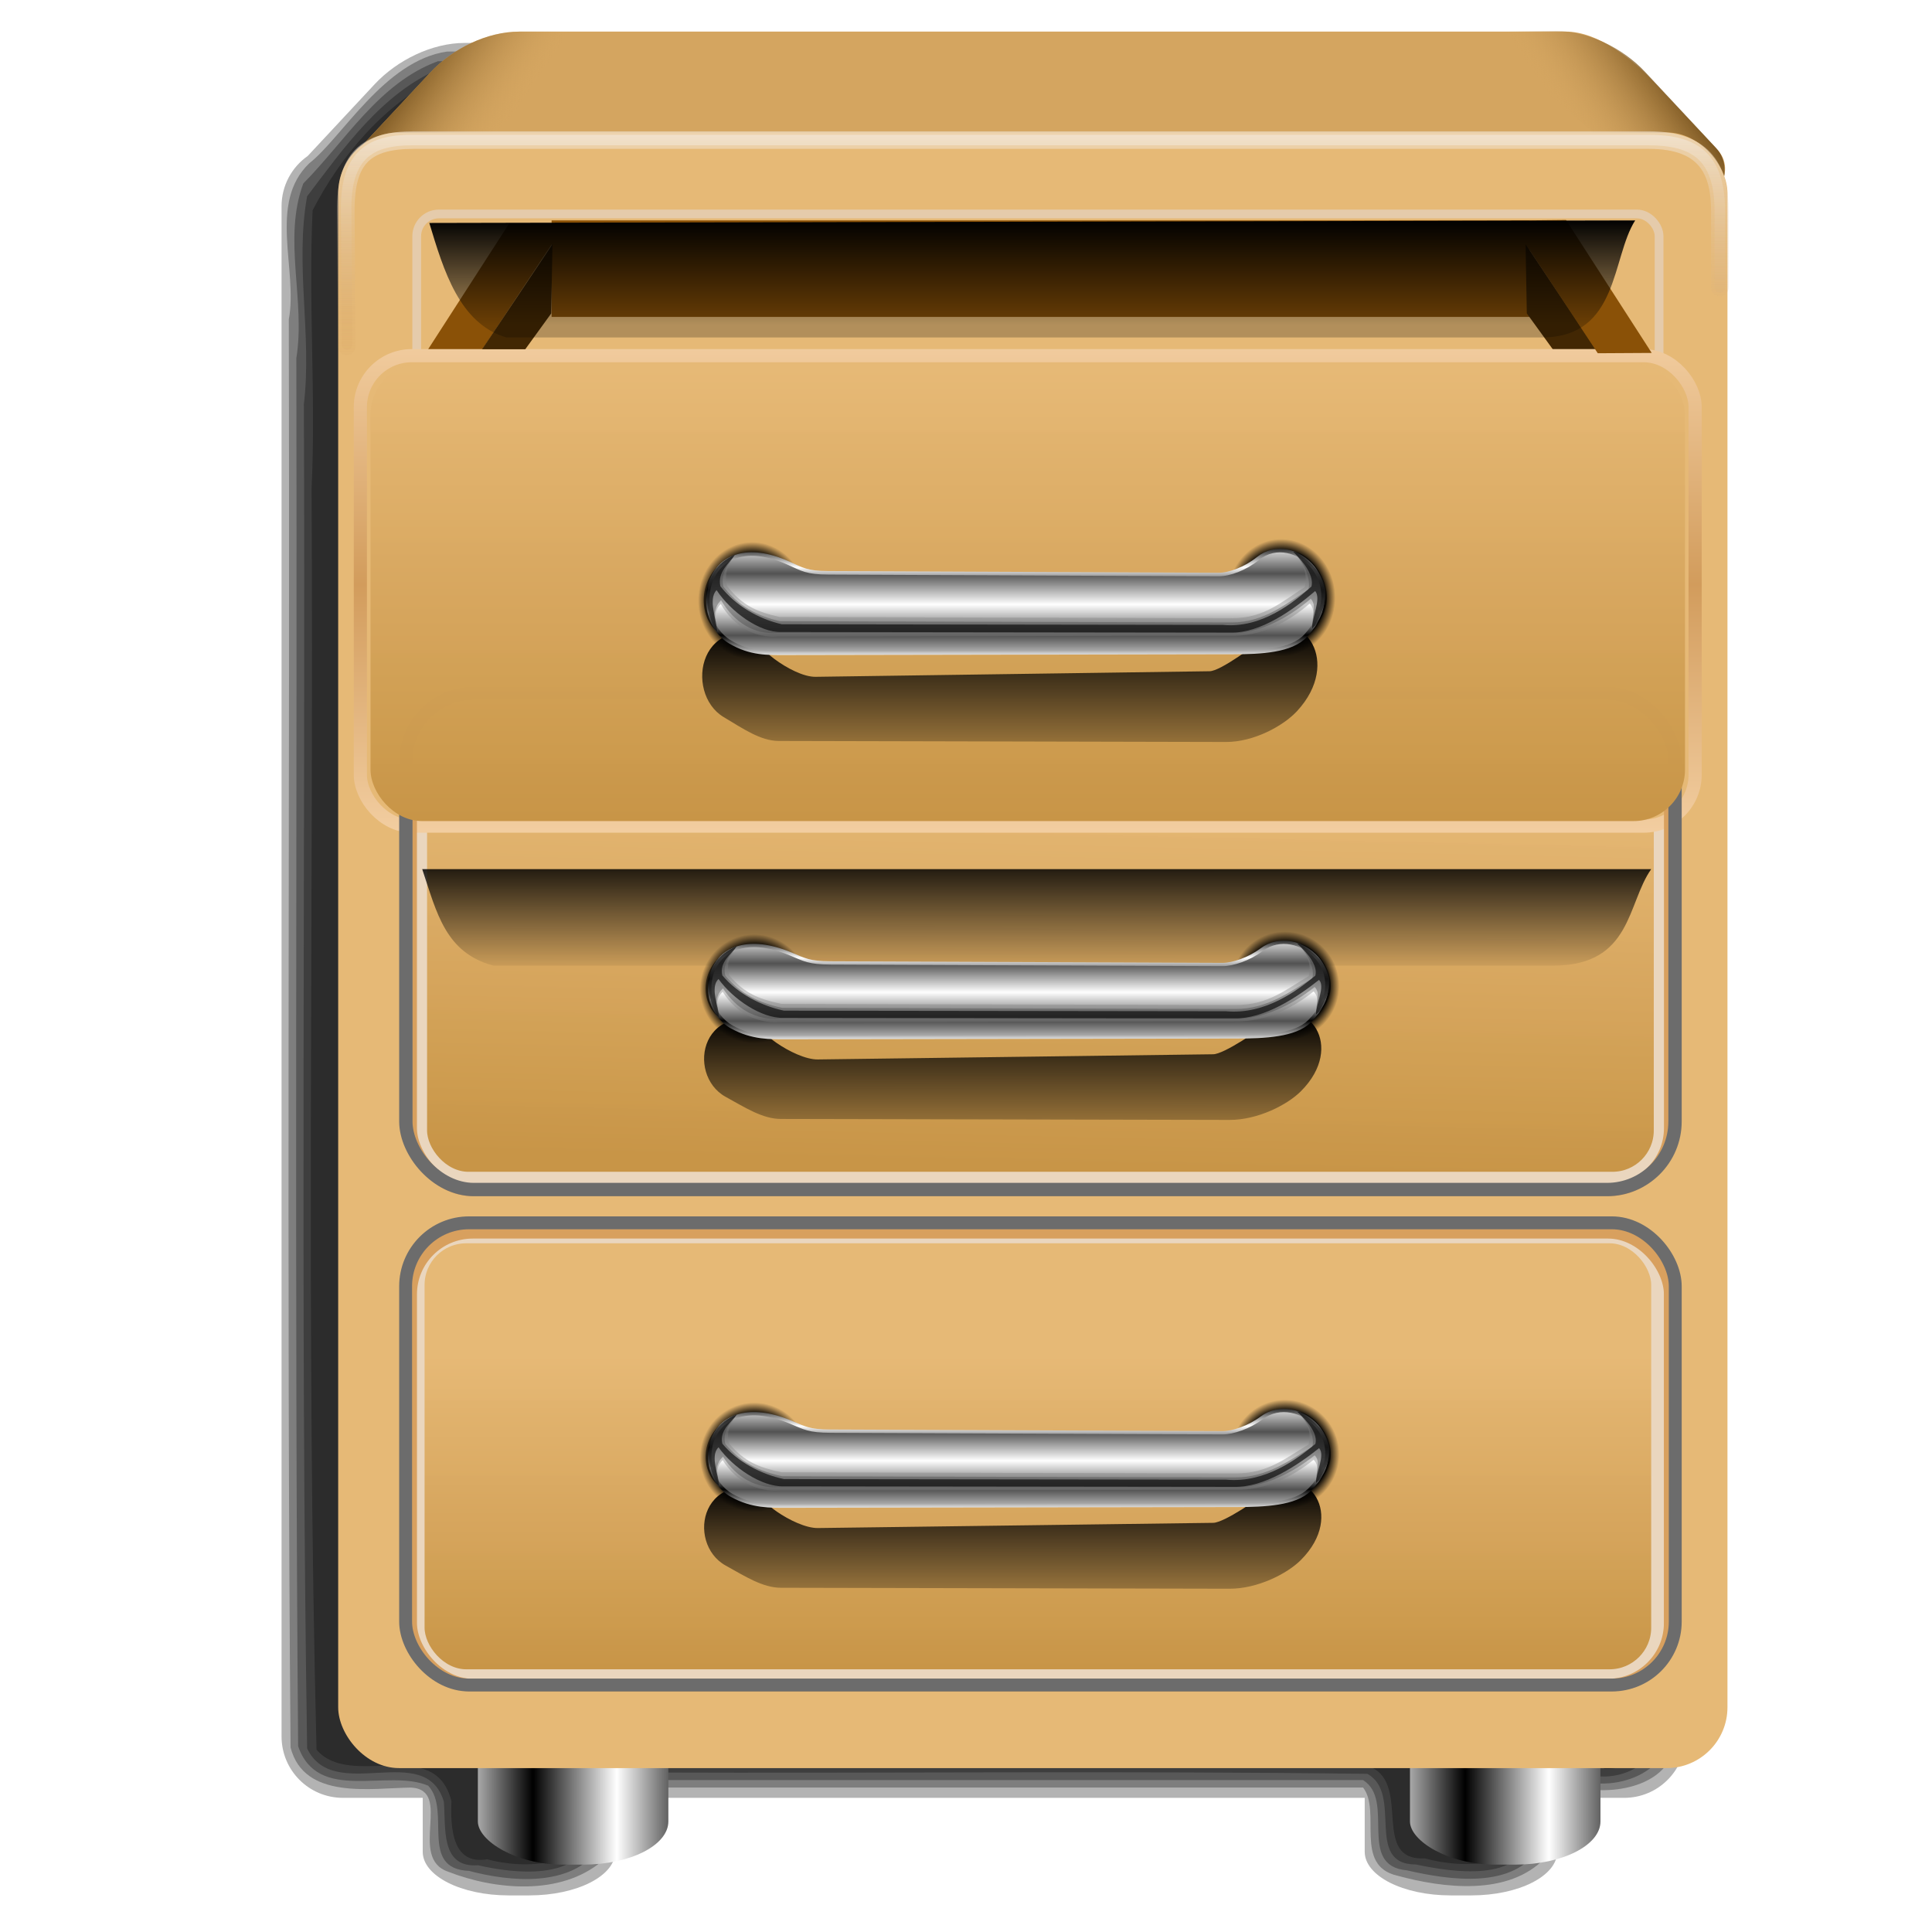 <?xml version="1.0" encoding="UTF-8" standalone="no"?>
<!-- Created with Inkscape (http://www.inkscape.org/) -->

<svg
   xmlns:dc="http://purl.org/dc/elements/1.1/"
   xmlns:cc="http://creativecommons.org/ns#"
   xmlns:rdf="http://www.w3.org/1999/02/22-rdf-syntax-ns#"
   xmlns:svg="http://www.w3.org/2000/svg"
   xmlns="http://www.w3.org/2000/svg"
   xmlns:xlink="http://www.w3.org/1999/xlink"
   xmlns:sodipodi="http://sodipodi.sourceforge.net/DTD/sodipodi-0.dtd"
   xmlns:inkscape="http://www.inkscape.org/namespaces/inkscape"
   width="255"
   height="255"
   viewBox="0 0 67.469 67.469"
   version="1.1"
   id="svg8"
   inkscape:version="0.92.5 (2060ec1f9f, 2020-04-08)"
   sodipodi:docname="system-file-manager.svg">
  <defs
     id="defs2">
    <linearGradient
       id="linearGradient1174"
       inkscape:collect="always">
      <stop
         id="stop1170"
         offset="0"
         style="stop-color:#000000;stop-opacity:1;" />
      <stop
         id="stop1172"
         offset="1"
         style="stop-color:#000000;stop-opacity:0.151" />
    </linearGradient>
    <linearGradient
       id="linearGradient1043"
       inkscape:collect="always">
      <stop
         id="stop1039"
         offset="0"
         style="stop-color:#000000;stop-opacity:1;" />
      <stop
         id="stop1041"
         offset="1"
         style="stop-color:#ffffff;stop-opacity:1" />
    </linearGradient>
    <linearGradient
       id="linearGradient903"
       inkscape:collect="always">
      <stop
         id="stop899"
         offset="0"
         style="stop-color:#000000;stop-opacity:1;" />
      <stop
         style="stop-color:#000000;stop-opacity:1"
         offset="0.793"
         id="stop907" />
      <stop
         id="stop901"
         offset="1"
         style="stop-color:#000000;stop-opacity:0;" />
    </linearGradient>
    <linearGradient
       id="linearGradient889"
       inkscape:collect="always">
      <stop
         id="stop885"
         offset="0"
         style="stop-color:#525252;stop-opacity:1" />
      <stop
         id="stop887"
         offset="1"
         style="stop-color:#ffffff;stop-opacity:0.995" />
    </linearGradient>
    <linearGradient
       id="linearGradient879"
       inkscape:collect="always">
      <stop
         id="stop875"
         offset="0"
         style="stop-color:#ffffff;stop-opacity:1" />
      <stop
         id="stop877"
         offset="1"
         style="stop-color:#000000;stop-opacity:1" />
    </linearGradient>
    <linearGradient
       inkscape:collect="always"
       id="linearGradient915">
      <stop
         style="stop-color:#000000;stop-opacity:1"
         offset="0"
         id="stop910" />
      <stop
         style="stop-color:#000000;stop-opacity:0.228"
         offset="1"
         id="stop913" />
    </linearGradient>
    <linearGradient
       id="linearGradient882"
       inkscape:collect="always">
      <stop
         id="stop878"
         offset="0"
         style="stop-color:#000000;stop-opacity:1;" />
      <stop
         id="stop880"
         offset="1"
         style="stop-color:#000000;stop-opacity:0;" />
    </linearGradient>
    <linearGradient
       id="linearGradient852"
       inkscape:collect="always">
      <stop
         id="stop848"
         offset="0"
         style="stop-color:#c89547;stop-opacity:1" />
      <stop
         id="stop850"
         offset="1"
         style="stop-color:#e6b976;stop-opacity:0.984" />
    </linearGradient>
    <linearGradient
       id="linearGradient842"
       inkscape:collect="always">
      <stop
         id="stop838"
         offset="0"
         style="stop-color:#d29c5c;stop-opacity:1" />
      <stop
         id="stop840"
         offset="1"
         style="stop-color:#f2cda0;stop-opacity:1" />
    </linearGradient>
    <linearGradient
       inkscape:collect="always"
       id="linearGradient937">
      <stop
         style="stop-color:#c8893a;stop-opacity:0"
         offset="0"
         id="stop933" />
      <stop
         style="stop-color:#f6f2ee;stop-opacity:0.506"
         offset="1"
         id="stop935" />
    </linearGradient>
    <linearGradient
       id="linearGradient916"
       inkscape:collect="always">
      <stop
         id="stop912"
         offset="0"
         style="stop-color:#75511d;stop-opacity:1" />
      <stop
         id="stop914"
         offset="1"
         style="stop-color:#d4a560;stop-opacity:0;" />
    </linearGradient>
    <linearGradient
       gradientTransform="matrix(0.306,0,0,0.306,0.102,208.16)"
       gradientUnits="userSpaceOnUse"
       y2="88.166"
       x2="54.599"
       y1="80.93"
       x1="44.015"
       id="linearGradient918"
       xlink:href="#linearGradient916"
       inkscape:collect="always" />
    <linearGradient
       gradientTransform="matrix(-0.306,0,0,0.306,72.372,208.14)"
       y2="88.166"
       x2="54.599"
       y1="80.93"
       x1="44.015"
       gradientUnits="userSpaceOnUse"
       id="linearGradient922"
       xlink:href="#linearGradient916"
       inkscape:collect="always" />
    <linearGradient
       gradientTransform="matrix(0.306,0,0,0.306,-0.164,208.426)"
       y2="83.39"
       x2="118.843"
       y1="113.493"
       x1="118.843"
       gradientUnits="userSpaceOnUse"
       id="linearGradient930"
       xlink:href="#linearGradient937"
       inkscape:collect="always" />
    <linearGradient
       gradientTransform="matrix(0.306,0,0,0.306,0.102,208.16)"
       spreadMethod="reflect"
       gradientUnits="userSpaceOnUse"
       y2="108.427"
       x2="116.607"
       y1="136.503"
       x1="116.607"
       id="linearGradient844"
       xlink:href="#linearGradient842"
       inkscape:collect="always" />
    <linearGradient
       gradientTransform="matrix(0.306,0,0,0.306,0.102,208.16)"
       gradientUnits="userSpaceOnUse"
       y2="111.756"
       x2="115.278"
       y1="163.277"
       x1="115.278"
       id="linearGradient854"
       xlink:href="#linearGradient852"
       inkscape:collect="always" />
    <linearGradient
       gradientTransform="matrix(0.307,0,0,0.284,0.088,212.852)"
       gradientUnits="userSpaceOnUse"
       y2="154.449"
       x2="115.774"
       y1="201.918"
       x1="114.624"
       id="linearGradient862"
       xlink:href="#linearGradient852"
       inkscape:collect="always" />
    <linearGradient
       gradientTransform="matrix(0.307,0,0,0.285,0.089,213.675)"
       gradientUnits="userSpaceOnUse"
       y2="221.6"
       x2="120.984"
       y1="260.096"
       x1="120.984"
       id="linearGradient870"
       xlink:href="#linearGradient852"
       inkscape:collect="always" />
    <linearGradient
       gradientTransform="translate(-11.578,6.078)"
       gradientUnits="userSpaceOnUse"
       y2="177.315"
       x2="112.015"
       y1="161.974"
       x1="112.015"
       id="linearGradient884"
       xlink:href="#linearGradient882"
       inkscape:collect="always" />
    <linearGradient
       y2="174.862"
       x2="112.015"
       y1="162.84"
       x1="112.015"
       gradientTransform="translate(2.605,-68.309)"
       gradientUnits="userSpaceOnUse"
       id="linearGradient896"
       xlink:href="#linearGradient915"
       inkscape:collect="always" />
    <filter
       height="1.155"
       y="-0.077"
       width="1.013"
       x="-0.007"
       id="filter858"
       style="color-interpolation-filters:sRGB"
       inkscape:collect="always">
      <feGaussianBlur
         id="feGaussianBlur860"
         stdDeviation="0.382"
         inkscape:collect="always" />
    </filter>
    <filter
       height="1.137"
       y="-0.069"
       width="1.013"
       x="-0.007"
       id="filter859"
       style="color-interpolation-filters:sRGB"
       inkscape:collect="always">
      <feGaussianBlur
         id="feGaussianBlur861"
         stdDeviation="0.381"
         inkscape:collect="always" />
    </filter>
    <linearGradient
       gradientTransform="matrix(1.159,0,0,1.159,200.878,-22.883)"
       spreadMethod="reflect"
       gradientUnits="userSpaceOnUse"
       y2="138.093"
       x2="-73.838"
       y1="140.32"
       x1="-73.838"
       id="linearGradient881"
       xlink:href="#linearGradient879"
       inkscape:collect="always" />
    <linearGradient
       gradientTransform="matrix(1.159,0,0,1.159,200.878,-22.883)"
       spreadMethod="reflect"
       gradientUnits="userSpaceOnUse"
       y2="139.521"
       x2="-74.206"
       y1="136.473"
       x1="-74.206"
       id="linearGradient891"
       xlink:href="#linearGradient889"
       inkscape:collect="always" />
    <radialGradient
       gradientUnits="userSpaceOnUse"
       gradientTransform="matrix(1.159,0,0,1.257,200.878,-36.474)"
       r="5.34"
       fy="139.12"
       fx="-99.534"
       cy="139.12"
       cx="-99.534"
       id="radialGradient905"
       xlink:href="#linearGradient903"
       inkscape:collect="always" />
    <radialGradient
       r="5.34"
       fy="139.12"
       fx="-99.534"
       cy="139.12"
       cx="-99.534"
       gradientTransform="matrix(1.159,0,0,1.257,261.253,-36.822)"
       gradientUnits="userSpaceOnUse"
       id="radialGradient911"
       xlink:href="#linearGradient903"
       inkscape:collect="always" />
    <filter
       height="1.258"
       y="-0.129"
       width="1.042"
       x="-0.021"
       id="filter1029"
       style="color-interpolation-filters:sRGB"
       inkscape:collect="always">
      <feGaussianBlur
         id="feGaussianBlur1031"
         stdDeviation="0.609"
         inkscape:collect="always" />
    </filter>
    <linearGradient
       gradientTransform="matrix(0.306,0,0,0.306,0.28,207.362)"
       spreadMethod="reflect"
       gradientUnits="userSpaceOnUse"
       y2="276.449"
       x2="69.467"
       y1="276.449"
       x1="59.915"
       id="linearGradient1045"
       xlink:href="#linearGradient1043"
       inkscape:collect="always" />
    <linearGradient
       spreadMethod="reflect"
       y2="276.449"
       x2="69.467"
       y1="276.449"
       x1="59.915"
       gradientTransform="matrix(0.306,0,0,0.306,32.831,207.362)"
       gradientUnits="userSpaceOnUse"
       id="linearGradient1051"
       xlink:href="#linearGradient1043"
       inkscape:collect="always" />
    <filter
       height="1.104"
       y="-0.052"
       width="1.014"
       x="-0.007"
       id="filter1086"
       style="color-interpolation-filters:sRGB"
       inkscape:collect="always">
      <feGaussianBlur
         id="feGaussianBlur1088"
         stdDeviation="0.202"
         inkscape:collect="always" />
    </filter>
    <filter
       height="1.1"
       y="-0.05"
       width="1.014"
       x="-0.007"
       id="filter1090"
       style="color-interpolation-filters:sRGB"
       inkscape:collect="always">
      <feGaussianBlur
         id="feGaussianBlur1092"
         stdDeviation="0.202"
         inkscape:collect="always" />
    </filter>
    <filter
       height="1.105"
       y="-0.053"
       width="1.014"
       x="-0.007"
       id="filter1094"
       style="color-interpolation-filters:sRGB"
       inkscape:collect="always">
      <feGaussianBlur
         id="feGaussianBlur1096"
         stdDeviation="0.202"
         inkscape:collect="always" />
    </filter>
    <linearGradient
       gradientUnits="userSpaceOnUse"
       y2="156.84"
       x2="111.402"
       y1="141.619"
       x1="111.402"
       id="linearGradient1176"
       xlink:href="#linearGradient1174"
       inkscape:collect="always" />
    <radialGradient
       r="5.34"
       fy="139.12"
       fx="-99.534"
       cy="139.12"
       cx="-99.534"
       gradientTransform="matrix(1.159,0,0,1.257,261.253,-36.822)"
       gradientUnits="userSpaceOnUse"
       id="radialGradient1200"
       xlink:href="#linearGradient903"
       inkscape:collect="always" />
    <radialGradient
       r="5.34"
       fy="139.12"
       fx="-99.534"
       cy="139.12"
       cx="-99.534"
       gradientTransform="matrix(1.159,0,0,1.257,200.878,-36.474)"
       gradientUnits="userSpaceOnUse"
       id="radialGradient1202"
       xlink:href="#linearGradient903"
       inkscape:collect="always" />
    <radialGradient
       r="5.34"
       fy="139.12"
       fx="-99.534"
       cy="139.12"
       cx="-99.534"
       gradientTransform="matrix(1.159,0,0,1.257,261.253,-36.822)"
       gradientUnits="userSpaceOnUse"
       id="radialGradient1230"
       xlink:href="#linearGradient903"
       inkscape:collect="always" />
    <radialGradient
       r="5.34"
       fy="139.12"
       fx="-99.534"
       cy="139.12"
       cx="-99.534"
       gradientTransform="matrix(1.159,0,0,1.257,200.878,-36.474)"
       gradientUnits="userSpaceOnUse"
       id="radialGradient1232"
       xlink:href="#linearGradient903"
       inkscape:collect="always" />
    <linearGradient
       inkscape:collect="always"
       xlink:href="#linearGradient937"
       id="linearGradient1247"
       gradientUnits="userSpaceOnUse"
       gradientTransform="matrix(0.306,0,0,0.306,-0.164,208.426)"
       x1="118.843"
       y1="113.493"
       x2="118.843"
       y2="83.39" />
    <linearGradient
       inkscape:collect="always"
       xlink:href="#linearGradient1174"
       id="linearGradient1249"
       gradientUnits="userSpaceOnUse"
       x1="111.402"
       y1="141.619"
       x2="111.402"
       y2="156.84" />
    <linearGradient
       inkscape:collect="always"
       xlink:href="#linearGradient879"
       id="linearGradient1251"
       gradientUnits="userSpaceOnUse"
       gradientTransform="matrix(1.159,0,0,1.159,200.878,-22.883)"
       x1="-73.838"
       y1="140.32"
       x2="-73.838"
       y2="138.093"
       spreadMethod="reflect" />
    <linearGradient
       inkscape:collect="always"
       xlink:href="#linearGradient889"
       id="linearGradient1253"
       gradientUnits="userSpaceOnUse"
       gradientTransform="matrix(1.159,0,0,1.159,200.878,-22.883)"
       x1="-74.206"
       y1="136.473"
       x2="-74.206"
       y2="139.521"
       spreadMethod="reflect" />
    <linearGradient
       inkscape:collect="always"
       xlink:href="#linearGradient1174"
       id="linearGradient1255"
       gradientUnits="userSpaceOnUse"
       x1="111.402"
       y1="141.619"
       x2="111.402"
       y2="156.84" />
    <linearGradient
       inkscape:collect="always"
       xlink:href="#linearGradient879"
       id="linearGradient1257"
       gradientUnits="userSpaceOnUse"
       gradientTransform="matrix(1.159,0,0,1.159,200.878,-22.883)"
       x1="-73.838"
       y1="140.32"
       x2="-73.838"
       y2="138.093"
       spreadMethod="reflect" />
    <linearGradient
       inkscape:collect="always"
       xlink:href="#linearGradient889"
       id="linearGradient1259"
       gradientUnits="userSpaceOnUse"
       gradientTransform="matrix(1.159,0,0,1.159,200.878,-22.883)"
       x1="-74.206"
       y1="136.473"
       x2="-74.206"
       y2="139.521"
       spreadMethod="reflect" />
    <filter
       inkscape:collect="always"
       style="color-interpolation-filters:sRGB"
       id="filter1344"
       x="-0.014"
       width="1.028"
       y="-0.011"
       height="1.021">
      <feGaussianBlur
         inkscape:collect="always"
         stdDeviation="0.284"
         id="feGaussianBlur1346" />
    </filter>
  </defs>
  <sodipodi:namedview
     id="base"
     pagecolor="#ff0000"
     bordercolor="#666666"
     borderopacity="1.0"
     inkscape:pageopacity="0"
     inkscape:pageshadow="2"
     inkscape:zoom="3.5098039"
     inkscape:cx="127.5"
     inkscape:cy="127.5"
     inkscape:document-units="mm"
     inkscape:current-layer="layer1"
     showgrid="false"
     inkscape:snap-to-guides="false"
     inkscape:snap-grids="false"
     inkscape:snap-others="false"
     inkscape:object-nodes="false"
     inkscape:snap-nodes="false"
     inkscape:snap-global="false"
     inkscape:window-width="1920"
     inkscape:window-height="1056"
     inkscape:window-x="0"
     inkscape:window-y="0"
     inkscape:window-maximized="1"
     units="px" />
  <g
     inkscape:label="Layer 1"
     inkscape:groupmode="layer"
     id="layer1"
     transform="translate(0,-229.531)">
    <g
       id="g1342"
       transform="translate(59.844,-0.57)"
       style="fill:#000000;fill-opacity:0.299;filter:url(#filter1344)">
      <path
         transform="matrix(0.273,0,0,0.273,-59.657,216.712)"
         inkscape:connector-curvature="0"
         id="rect1240"
         d="m 183.141,54.463 c 0.024,0.024 0.049,0.049 0.073,0.073 H 58.761 c -4.199,0 -8.655,2.211 -11.519,5.281 l -8.568,9.183 -0.001,5.17e-4 c -2.023,1.42 -3.342,3.77 -3.342,6.44 V 271.161 c 0,4.356 3.507,7.863 7.863,7.863 h 10.195 v 6.895 c 0,3.092 4.905,5.582 10.999,5.582 h 2.627 c 6.094,0 10.999,-2.49 10.999,-5.582 V 279.024 h 95.873 v 6.895 c 0,3.092 4.906,5.582 10.999,5.582 h 2.627 c 6.094,0 10.999,-2.49 10.999,-5.582 V 279.024 h 8.553 c 4.356,0 7.863,-3.507 7.863,-7.863 V 75.441 c 0,-0.847 -0.134,-1.661 -0.38,-2.424 0.186,-1.043 -0.004,-2.083 -0.716,-2.958 -0.111,-0.159 -0.23,-0.315 -0.368,-0.463 l -9.193,-9.853 c -1.464,-1.569 -3.345,-2.911 -5.394,-3.85 -1.576,-0.821 -3.22,-1.352 -4.83,-1.357 -0.433,-0.045 -0.866,-0.074 -1.296,-0.074 z"
         style="opacity:1;fill:#000000;fill-opacity:0.299;fill-rule:nonzero;stroke:none;stroke-width:0.794;stroke-linecap:round;stroke-linejoin:round;stroke-miterlimit:4;stroke-dasharray:none;stroke-dashoffset:0;stroke-opacity:1" />
      <path
         inkscape:connector-curvature="0"
         id="path1321"
         d="m -9.563,231.727 c -0.109,0.331 0.334,-0.407 0,0 z m -0.138,0.119 c -11.51,0.038 -23.028,-0.076 -34.532,0.056 -2.18,0.312 -3.681,3.024 -4.815,3.905 -1.442,1.394 -0.388,3.699 -0.71,5.451 0.041,16.621 -0.082,33.256 0.061,49.868 0.474,1.844 2.811,1.416 4.206,1.4 1.49,0.082 -0.13,2.459 1.304,2.941 1.641,0.641 3.926,0.844 5.362,-0.369 0.615,-0.871 -0.575,-2.978 1.235,-2.573 8.449,0 16.898,0 25.348,0 0.649,0.843 -0.339,2.725 1.195,3.078 1.616,0.44 3.884,0.721 5.159,-0.617 0.389,-0.897 -0.549,-2.865 1.154,-2.461 1.327,0.299 3.363,-0.088 3.415,-1.775 -0.028,-17.968 0.069,-35.947 -0.048,-53.908 -0.06,-1.616 -1.987,-2.391 -2.783,-3.662 -1.416,-1.658 -3.607,-1.405 -5.549,-1.336 z"
         style="opacity:1;fill:#000000;fill-opacity:0.299;fill-rule:nonzero;stroke:none;stroke-width:0.217;stroke-linecap:round;stroke-linejoin:round;stroke-miterlimit:4;stroke-dasharray:none;stroke-dashoffset:0;stroke-opacity:1" />
      <path
         inkscape:connector-curvature="0"
         id="path1325"
         d="m -9.336,231.777 c 0.066,-0.258 -0.594,-0.225 0,0 z m 0.383,0.303 c -11.863,0.15 -23.749,-0.153 -35.6,0.16 -2.055,0.752 -3.227,2.784 -4.699,4.268 -0.726,1.944 0.086,4.078 -0.243,6.098 0.032,16.158 -0.07,32.316 0.062,48.474 0.687,2.005 3.117,0.775 4.543,1.381 0.818,0.87 -0.336,2.905 1.426,2.975 1.428,0.381 3.568,0.586 4.537,-0.775 -0.021,-0.964 -0.206,-2.858 1.365,-2.396 8.439,0 16.879,0 25.318,0 1.146,0.708 -0.234,2.998 1.535,3.152 1.479,0.343 3.786,0.689 4.649,-0.849 -0.116,-0.958 -0.115,-2.772 1.373,-2.299 1.514,0.464 3.592,-0.484 3.103,-2.339 -0.042,-17.778 0.101,-35.562 -0.08,-53.337 -0.552,-1.598 -2.254,-2.42 -3.225,-3.744 -1.161,-0.867 -2.69,-0.817 -4.064,-0.768 z"
         style="opacity:1;fill:#000000;fill-opacity:0.299;fill-rule:nonzero;stroke:none;stroke-width:0.217;stroke-linecap:round;stroke-linejoin:round;stroke-miterlimit:4;stroke-dasharray:none;stroke-dashoffset:0;stroke-opacity:1" />
      <path
         inkscape:connector-curvature="0"
         id="path1329"
         d="m -9.592,231.75 c 0.096,0.421 0.548,-0.551 0,0 z m 0.645,0.594 c -11.849,0.141 -23.701,-0.141 -35.549,0.158 -2.015,0.854 -3.364,2.797 -4.623,4.455 -0.432,2.393 0.176,4.842 -0.113,7.257 0.059,15.645 -0.128,31.317 0.114,46.946 0.932,1.957 4.125,-0.308 4.773,1.854 0.08,0.901 -0.137,2.323 1.197,2.225 1.289,0.297 3.475,0.537 3.944,-0.975 -0.256,-1.206 0.464,-2.836 1.935,-2.264 8.39,0.031 16.799,-0.063 25.177,0.047 1.267,0.7 -0.129,3.164 1.696,3.165 1.316,0.276 3.658,0.644 4.036,-1.034 -0.296,-1.223 0.636,-2.815 2.023,-2.098 1.432,0.352 3.017,-0.884 2.488,-2.415 -0.033,-17.672 0.087,-35.345 -0.08,-53.017 -0.721,-1.622 -2.33,-2.653 -3.543,-3.854 -1.068,-0.55 -2.312,-0.483 -3.477,-0.451 z"
         style="opacity:1;fill:#000000;fill-opacity:0.299;fill-rule:nonzero;stroke:none;stroke-width:0.217;stroke-linecap:round;stroke-linejoin:round;stroke-miterlimit:4;stroke-dasharray:none;stroke-dashoffset:0;stroke-opacity:1" />
      <path
         inkscape:connector-curvature="0"
         id="path1333"
         d="m -9.586,231.615 c 0.161,0.53 0.453,-0.124 0,0 z m 0.645,0.992 c -11.83,0.129 -23.663,-0.128 -35.492,0.156 -1.997,0.963 -3.512,2.787 -4.494,4.684 -0.15,3.23 0.119,6.468 -0.035,9.703 0.073,14.679 -0.195,29.403 0.172,44.054 1.21,1.402 4.132,-0.519 4.711,1.797 -0.032,0.87 -2.36e-4,2.244 1.246,2.029 1.234,0.342 3.654,0.351 3.327,-1.508 -0.022,-1.497 1.509,-2.276 2.808,-1.787 8.248,0.048 16.51,-0.103 24.748,0.085 1.382,0.643 -0.021,3.271 1.865,3.179 1.292,0.363 3.772,0.416 3.42,-1.546 0.023,-1.48 1.622,-2.234 2.861,-1.58 1.515,0.046 2.028,-1.512 1.693,-2.738 -0.027,-17.475 0.076,-34.95 -0.08,-52.424 -0.897,-1.647 -2.442,-3.009 -4.021,-3.919 -0.882,-0.267 -1.82,-0.204 -2.729,-0.186 z"
         style="opacity:1;fill:#000000;fill-opacity:0.299;fill-rule:nonzero;stroke:none;stroke-width:0.217;stroke-linecap:round;stroke-linejoin:round;stroke-miterlimit:4;stroke-dasharray:none;stroke-dashoffset:0;stroke-opacity:1" />
    </g>
    <rect
       rx="2.971"
       ry="1.508"
       y="289.68"
       x="49.239"
       height="4.967"
       width="6.652"
       id="rect1047"
       style="opacity:1;fill:url(#linearGradient1051);fill-opacity:1;fill-rule:nonzero;stroke:none;stroke-width:0.215;stroke-linecap:round;stroke-linejoin:round;stroke-miterlimit:4;stroke-dasharray:none;stroke-dashoffset:0;stroke-opacity:1" />
    <rect
       style="opacity:1;fill:url(#linearGradient1045);fill-opacity:1;fill-rule:nonzero;stroke:none;stroke-width:0.215;stroke-linecap:round;stroke-linejoin:round;stroke-miterlimit:4;stroke-dasharray:none;stroke-dashoffset:0;stroke-opacity:1"
       id="rect1037"
       width="6.652"
       height="4.967"
       x="16.688"
       y="289.68"
       ry="1.508"
       rx="2.971" />
    <path
       style="opacity:1;fill:#d4a560;fill-opacity:1;fill-rule:nonzero;stroke:none;stroke-width:0.306;stroke-linecap:round;stroke-linejoin:round;stroke-miterlimit:4;stroke-dasharray:none;stroke-dashoffset:0;stroke-opacity:1"
       d="m 18.14,230.634 h 36.539 c 1.134,0 2.331,0.963 3.107,1.791 l 2.198,2.348 c 0.775,0.828 -0.329,2.287 -1.464,2.287 H 14.592 c -1.134,0 -2.821,-1.508 -2.047,-2.337 l 2.483,-2.661 c 0.774,-0.829 1.977,-1.427 3.112,-1.427 z"
       id="rect895"
       inkscape:connector-curvature="0"
       sodipodi:nodetypes="sssssssss" />
    <path
       sodipodi:nodetypes="sccsss"
       inkscape:connector-curvature="0"
       id="path910"
       d="m 18.14,230.634 h 2.596 c -2.074,2.132 -4.203,4.296 -6.144,6.425 -1.134,0 -2.821,-1.508 -2.047,-2.337 l 2.483,-2.661 c 0.774,-0.829 1.977,-1.427 3.112,-1.427 z"
       style="opacity:1;fill:url(#linearGradient918);fill-opacity:1;fill-rule:nonzero;stroke:none;stroke-width:0.306;stroke-linecap:round;stroke-linejoin:round;stroke-miterlimit:4;stroke-dasharray:none;stroke-dashoffset:0;stroke-opacity:1" />
    <path
       style="opacity:1;fill:url(#linearGradient922);fill-opacity:1;fill-rule:nonzero;stroke:none;stroke-width:0.306;stroke-linecap:round;stroke-linejoin:round;stroke-miterlimit:4;stroke-dasharray:none;stroke-dashoffset:0;stroke-opacity:1"
       d="m 54.335,230.614 h -2.596 c 2.074,2.132 5.032,4.336 6.973,6.465 1.134,0 1.993,-1.548 1.219,-2.377 l -2.483,-2.661 c -0.774,-0.829 -1.977,-1.427 -3.112,-1.427 z"
       id="path920"
       inkscape:connector-curvature="0"
       sodipodi:nodetypes="sccsss" />
    <rect
       style="opacity:1;fill:#e6b976;fill-opacity:1;fill-rule:nonzero;stroke:none;stroke-width:0.46;stroke-linecap:round;stroke-linejoin:round;stroke-miterlimit:4;stroke-dasharray:none;stroke-dashoffset:0;stroke-opacity:1"
       id="rect877"
       width="48.516"
       height="57.119"
       x="11.81"
       y="234.157"
       ry="2.124" />
    <path
       style="opacity:1;fill:none;fill-opacity:1;fill-rule:nonzero;stroke:url(#linearGradient1247);stroke-width:0.613;stroke-linecap:round;stroke-linejoin:round;stroke-miterlimit:4;stroke-dasharray:none;stroke-dashoffset:0;stroke-opacity:1"
       d="m 12.11,241.626 -0.034,-4.714 c -0.013,-1.864 0.694,-2.489 2.375,-2.489 h 43.13 c 2.022,0 2.479,1.106 2.479,2.479 v 2.67"
       id="rect928"
       inkscape:connector-curvature="0"
       sodipodi:nodetypes="cssssc" />
    <path
       sodipodi:nodetypes="sccsss"
       inkscape:connector-curvature="0"
       id="path900"
       d="m 18.14,230.634 h 1.354 c -1.525,2.241 -3.204,3.941 -4.902,6.425 -1.134,0 -2.821,-1.508 -2.047,-2.337 l 2.483,-2.661 c 0.774,-0.829 1.977,-1.427 3.112,-1.427 z"
       style="opacity:1;fill:#926c34;fill-opacity:0;fill-rule:nonzero;stroke:none;stroke-width:0.306;stroke-linecap:round;stroke-linejoin:round;stroke-miterlimit:4;stroke-dasharray:none;stroke-dashoffset:0;stroke-opacity:1" />
    <rect
       ry="0.775"
       y="237.003"
       x="14.553"
       height="20.829"
       width="43.385"
       id="rect924"
       style="opacity:1;fill:#e6b976;fill-opacity:1;fill-rule:nonzero;stroke:#e5cbab;stroke-width:0.306;stroke-linecap:round;stroke-linejoin:round;stroke-miterlimit:4;stroke-dasharray:none;stroke-dashoffset:0;stroke-opacity:1" />
    <rect
       style="opacity:1;fill:#8a5107;fill-opacity:1;fill-rule:nonzero;stroke:none;stroke-width:0.215;stroke-linecap:round;stroke-linejoin:round;stroke-miterlimit:4;stroke-dasharray:none;stroke-dashoffset:0;stroke-opacity:1"
       id="rect1057"
       width="34.147"
       height="3.37"
       x="19.263"
       y="237.228" />
    <path
       sodipodi:nodetypes="cssssc"
       inkscape:connector-curvature="0"
       id="path939"
       d="m 12.118,241.562 -0.03,-4.74 c -0.012,-1.938 0.916,-2.399 2.289,-2.399 h 43.203 c 1.556,0 2.479,0.538 2.479,2.479 v 2.67"
       style="opacity:1;fill:none;fill-opacity:1;fill-rule:nonzero;stroke:url(#linearGradient930);stroke-width:0.368;stroke-linecap:round;stroke-linejoin:round;stroke-miterlimit:4;stroke-dasharray:none;stroke-dashoffset:0;stroke-opacity:1" />
    <rect
       ry="1.676"
       y="272.727"
       x="14.605"
       height="15.321"
       width="43.28"
       id="rect834"
       style="opacity:1;fill:url(#linearGradient870);fill-opacity:1;fill-rule:nonzero;stroke:#ead6be;stroke-width:0.444;stroke-linecap:round;stroke-linejoin:round;stroke-miterlimit:4;stroke-dasharray:none;stroke-dashoffset:0;stroke-opacity:1" />
    <rect
       style="opacity:1;fill:url(#linearGradient862);fill-opacity:1;fill-rule:nonzero;stroke:#ead6be;stroke-width:0.442;stroke-linecap:round;stroke-linejoin:round;stroke-miterlimit:4;stroke-dasharray:none;stroke-dashoffset:0;stroke-opacity:1"
       id="rect836"
       width="43.281"
       height="15.226"
       x="14.693"
       y="255.447"
       ry="1.665" />
    <path
       sodipodi:nodetypes="ccccc"
       inkscape:connector-curvature="0"
       id="path1061"
       d="m 14.785,241.985 2.993,-4.643 1.952,0.02 -3.061,4.634 z"
       style="fill:#8a5107;fill-opacity:1;stroke:none;stroke-width:0.081px;stroke-linecap:butt;stroke-linejoin:miter;stroke-opacity:1" />
    <path
       inkscape:connector-curvature="0"
       id="path1065"
       d="m 53.276,238.061 0.043,2.415 0.906,1.251 h 1.509 z"
       style="fill:#422703;fill-opacity:1;stroke:none;stroke-width:0.081px;stroke-linecap:butt;stroke-linejoin:miter;stroke-opacity:1" />
    <rect
       style="opacity:1;fill:#e6b976;fill-opacity:1;fill-rule:nonzero;stroke:url(#linearGradient844);stroke-width:0.46;stroke-linecap:round;stroke-linejoin:round;stroke-miterlimit:4;stroke-dasharray:none;stroke-dashoffset:0;stroke-opacity:1"
       id="rect830"
       width="46.613"
       height="16.429"
       x="12.584"
       y="241.952"
       ry="1.796" />
    <rect
       style="opacity:1;fill:none;fill-opacity:1;fill-rule:nonzero;stroke:#d8a05e;stroke-width:0.444;stroke-linecap:round;stroke-linejoin:round;stroke-miterlimit:4;stroke-dasharray:none;stroke-dashoffset:0;stroke-opacity:1"
       id="rect874"
       width="43.99"
       height="15.817"
       x="14.339"
       y="272.562"
       ry="2.171" />
    <rect
       ry="2.158"
       y="255.365"
       x="14.339"
       height="15.718"
       width="43.991"
       id="rect872"
       style="opacity:1;fill:none;fill-opacity:1;fill-rule:nonzero;stroke:#d8a05e;stroke-width:0.442;stroke-linecap:round;stroke-linejoin:round;stroke-miterlimit:4;stroke-dasharray:none;stroke-dashoffset:0;stroke-opacity:1" />
    <rect
       style="opacity:1;fill:none;fill-opacity:1;fill-rule:nonzero;stroke:#6c6c6c;stroke-width:0.466;stroke-linecap:round;stroke-linejoin:round;stroke-miterlimit:4;stroke-dasharray:none;stroke-dashoffset:0;stroke-opacity:1"
       id="rect1055"
       width="44.322"
       height="17.331"
       x="14.173"
       y="253.741"
       ry="2.379" />
    <rect
       ry="1.796"
       y="242.218"
       x="12.939"
       height="15.986"
       width="45.904"
       id="rect846"
       style="opacity:1;fill:url(#linearGradient854);fill-opacity:1;fill-rule:nonzero;stroke:none;stroke-width:0.46;stroke-linecap:round;stroke-linejoin:round;stroke-miterlimit:4;stroke-dasharray:none;stroke-dashoffset:0;stroke-opacity:1" />
    <path
       style="fill:url(#linearGradient884);fill-opacity:1;stroke:none;stroke-width:0.265px;stroke-linecap:butt;stroke-linejoin:miter;stroke-opacity:1;filter:url(#filter858)"
       d="M 35.891,170.513 H 175.692 c -2.753,4.207 -2.194,11.765 -10.999,11.867 H 43.995 c -5.469,-1.574 -6.442,-6.486 -8.104,-11.867 z"
       id="path876"
       inkscape:connector-curvature="0"
       sodipodi:nodetypes="ccccc"
       transform="matrix(0.307,0,0,0.284,3.726,211.457)" />
    <path
       style="fill:#8a5107;fill-opacity:1;stroke:none;stroke-width:0.081px;stroke-linecap:butt;stroke-linejoin:miter;stroke-opacity:1"
       d="m 57.681,241.856 -2.993,-4.643 -1.952,0.02 3.061,4.634 z"
       id="path1059"
       inkscape:connector-curvature="0"
       sodipodi:nodetypes="ccccc" />
    <path
       style="fill:#422703;fill-opacity:1;stroke:none;stroke-width:0.081px;stroke-linecap:butt;stroke-linejoin:miter;stroke-opacity:1"
       d="m 19.293,238.061 -0.043,2.415 -0.906,1.251 h -1.509 z"
       id="path1063"
       inkscape:connector-curvature="0" />
    <path
       sodipodi:nodetypes="ccccc"
       inkscape:connector-curvature="0"
       id="path894"
       d="M 49.211,94.971 189.58,94.683 c -2.753,4.207 -1.899,13.208 -10.703,13.31 H 58.178 c -5.469,-1.574 -7.304,-7.641 -8.967,-13.022 z"
       style="fill:url(#linearGradient896);fill-opacity:1;stroke:none;stroke-width:0.265px;stroke-linecap:butt;stroke-linejoin:miter;stroke-opacity:1;filter:url(#filter859)"
       transform="matrix(0.3,0,0,0.307,0.229,208.161)" />
    <g
       id="g1112"
       transform="matrix(0.306,0,0,0.306,0.102,208.16)">
      <path
         style="fill:url(#linearGradient1249);fill-opacity:1;stroke:none;stroke-width:0.812;stroke-linecap:butt;stroke-linejoin:miter;stroke-miterlimit:4;stroke-dasharray:none;stroke-opacity:1;filter:url(#filter1029)"
         d="m 88.682,143.019 c -9.327,-4.172 -11.007,5.926 -6.433,8.655 2.252,1.344 4.227,2.723 6.294,2.727 l 51.03,0.118 c 3.199,0.007 6.56,-1.843 8.111,-3.517 5.207,-5.619 0.601,-11.857 -3.285,-8.724 -1.476,1.19 -5.427,4.148 -6.691,4.166 l -44.965,0.637 c -2.724,0.039 -7.754,-4.062 -5.936,-4.062 z"
         id="path1033"
         inkscape:connector-curvature="0"
         sodipodi:nodetypes="cssssssssc" />
      <ellipse
         style="opacity:1;fill:url(#radialGradient911);fill-opacity:1;fill-rule:nonzero;stroke:none;stroke-width:0.812;stroke-linecap:round;stroke-linejoin:round;stroke-miterlimit:4;stroke-dasharray:none;stroke-dashoffset:0;stroke-opacity:1"
         id="ellipse909"
         cx="145.859"
         cy="138.058"
         rx="6.191"
         ry="6.712" />
      <ellipse
         ry="6.712"
         rx="6.191"
         cy="138.406"
         cx="85.484"
         id="path897"
         style="opacity:1;fill:url(#radialGradient905);fill-opacity:1;fill-rule:nonzero;stroke:none;stroke-width:0.812;stroke-linecap:round;stroke-linejoin:round;stroke-miterlimit:4;stroke-dasharray:none;stroke-dashoffset:0;stroke-opacity:1" />
      <path
         sodipodi:nodetypes="cssssssssc"
         inkscape:connector-curvature="0"
         id="path863"
         d="m 89.515,134.269 c -9.327,-4.172 -11.007,5.926 -6.433,8.655 2.252,1.344 4.227,1.273 6.294,1.269 l 51.03,-0.09 c 3.199,-0.006 6.56,-0.177 8.111,-1.85 5.207,-5.619 -1.274,-11.648 -5.16,-8.516 -1.476,1.19 -3.344,1.88 -4.608,1.874 l -44.548,-0.196 c -2.516,-0.012 -3.026,-0.403 -4.686,-1.146 z"
         style="fill:#ffffff;fill-opacity:1;stroke:url(#linearGradient1251);stroke-width:0.812;stroke-linecap:butt;stroke-linejoin:miter;stroke-miterlimit:4;stroke-dasharray:none;stroke-opacity:1" />
      <path
         style="fill:url(#linearGradient1253);fill-opacity:1;stroke:none;stroke-width:0.812;stroke-linecap:butt;stroke-linejoin:miter;stroke-miterlimit:4;stroke-dasharray:none;stroke-opacity:1"
         d="m 89.515,134.269 c -9.327,-4.172 -11.007,5.926 -6.433,8.655 2.252,1.344 4.227,1.273 6.294,1.269 l 51.03,-0.09 c 3.199,-0.006 6.56,-0.177 8.111,-1.85 5.207,-5.619 -1.274,-11.648 -5.16,-8.516 -1.476,1.19 -3.344,1.88 -4.608,1.874 l -44.548,-0.196 c -2.516,-0.012 -3.026,-0.403 -4.686,-1.146 z"
         id="path883"
         inkscape:connector-curvature="0"
         sodipodi:nodetypes="cssssssssc" />
      <g
         id="g1101">
        <path
           style="fill:#808080;fill-opacity:0.387;stroke:none;stroke-width:0.307px;stroke-linecap:butt;stroke-linejoin:miter;stroke-opacity:1;filter:url(#filter1090)"
           d="m 83.536,133.154 c -0.628,0.98 -1.267,1.907 -0.904,3.547 1.748,2.245 3.362,2.945 5.982,3.547 l 51.68,0.139 c 3.695,0.021 5.804,-1.997 8.277,-3.547 0.284,-1.166 0.052,-2.684 -1.322,-4.034 1.623,0.83 5.975,3.535 2.156,8.764 -0.035,-1.197 0.482,-2.053 -0.267,-2.85 -2.474,2.135 -5.547,3.753 -8.943,3.677 l -51.801,0.07 c -2.617,0.212 -4.964,-1.135 -6.471,-3.696 -1.032,1.026 -0.422,1.946 -0.406,3.146 -1.408,-1.963 -2.292,-6.843 2.017,-8.764 z"
           id="path865"
           inkscape:connector-curvature="0"
           sodipodi:nodetypes="cccccccccccccc" />
        <path
           sodipodi:nodetypes="cccccccccccccc"
           inkscape:connector-curvature="0"
           id="path893"
           d="m 83.536,133.154 c -0.628,0.98 -1.684,1.976 -1.322,3.617 1.748,2.245 3.849,3.362 6.469,3.965 l 51.541,0.139 c 3.695,0.021 6.291,-2.206 8.764,-3.756 0.284,-1.166 -0.365,-2.962 -1.739,-4.312 1.623,0.83 5.975,3.535 2.156,8.764 -0.035,-1.197 0.601,-2.608 -0.148,-3.404 -2.474,2.135 -5.846,4.01 -9.242,3.935 l -51.632,-0.03 c -2.617,0.212 -4.92,-1.174 -6.427,-3.735 -1.032,1.026 -0.816,2.442 -0.438,3.582 -1.408,-1.963 -2.292,-6.843 2.017,-8.764 z"
           style="fill:#444444;fill-opacity:0.387;stroke:none;stroke-width:0.307px;stroke-linecap:butt;stroke-linejoin:miter;stroke-opacity:1;filter:url(#filter1086)" />
        <path
           style="fill:#000000;fill-opacity:0.619;stroke:none;stroke-width:0.307px;stroke-linecap:butt;stroke-linejoin:miter;stroke-opacity:1;filter:url(#filter1094)"
           d="m 83.536,133.154 c -0.628,0.98 -2.021,1.948 -1.658,3.589 1.748,2.245 4.394,3.738 7.014,4.34 l 50.289,0.07 c 4.472,0.445 8.142,-2.581 10.155,-4.382 0.284,-1.166 -0.713,-2.614 -2.087,-3.965 2.465,0.156 5.975,5.501 2.156,8.764 -0.035,-1.197 1.097,-3.478 0.348,-4.275 -2.474,2.135 -6.219,4.81 -9.614,4.734 l -51.304,-0.065 c -2.494,0.089 -5.774,-2.32 -7.387,-4.776 -1.032,1.026 0.053,3.529 0.07,4.73 -2.23,-1.728 -2.415,-6.808 2.017,-8.764 z"
           id="path895"
           inkscape:connector-curvature="0"
           sodipodi:nodetypes="cccccccccccccc" />
      </g>
    </g>
    <rect
       ry="2.216"
       y="272.234"
       x="14.165"
       height="16.141"
       width="44.338"
       id="rect1053"
       style="opacity:1;fill:none;fill-opacity:1;fill-rule:nonzero;stroke:#6c6c6c;stroke-width:0.45;stroke-linecap:round;stroke-linejoin:round;stroke-miterlimit:4;stroke-dasharray:none;stroke-dashoffset:0;stroke-opacity:1" />
    <g
       id="g1196"
       transform="matrix(0.307,0,0,0.284,0.088,224.758)">
      <path
         sodipodi:nodetypes="cssssssssc"
         inkscape:connector-curvature="0"
         id="path1178"
         d="m 88.682,143.019 c -9.327,-4.172 -11.007,5.926 -6.433,8.655 2.252,1.344 4.227,2.723 6.294,2.727 l 51.03,0.118 c 3.199,0.007 6.56,-1.843 8.111,-3.517 5.207,-5.619 0.601,-11.857 -3.285,-8.724 -1.476,1.19 -5.427,4.148 -6.691,4.166 l -44.965,0.637 c -2.724,0.039 -7.754,-4.062 -5.936,-4.062 z"
         style="fill:url(#linearGradient1255);fill-opacity:1;stroke:none;stroke-width:0.812;stroke-linecap:butt;stroke-linejoin:miter;stroke-miterlimit:4;stroke-dasharray:none;stroke-opacity:1;filter:url(#filter1029)" />
      <ellipse
         ry="6.712"
         rx="6.191"
         cy="138.058"
         cx="145.859"
         id="ellipse1180"
         style="opacity:1;fill:url(#radialGradient1200);fill-opacity:1;fill-rule:nonzero;stroke:none;stroke-width:0.812;stroke-linecap:round;stroke-linejoin:round;stroke-miterlimit:4;stroke-dasharray:none;stroke-dashoffset:0;stroke-opacity:1" />
      <ellipse
         style="opacity:1;fill:url(#radialGradient1202);fill-opacity:1;fill-rule:nonzero;stroke:none;stroke-width:0.812;stroke-linecap:round;stroke-linejoin:round;stroke-miterlimit:4;stroke-dasharray:none;stroke-dashoffset:0;stroke-opacity:1"
         id="ellipse1182"
         cx="85.484"
         cy="138.406"
         rx="6.191"
         ry="6.712" />
      <path
         style="fill:#ffffff;fill-opacity:1;stroke:url(#linearGradient1257);stroke-width:0.812;stroke-linecap:butt;stroke-linejoin:miter;stroke-miterlimit:4;stroke-dasharray:none;stroke-opacity:1"
         d="m 89.515,134.269 c -9.327,-4.172 -11.007,5.926 -6.433,8.655 2.252,1.344 4.227,1.273 6.294,1.269 l 51.03,-0.09 c 3.199,-0.006 6.56,-0.177 8.111,-1.85 5.207,-5.619 -1.274,-11.648 -5.16,-8.516 -1.476,1.19 -3.344,1.88 -4.608,1.874 l -44.548,-0.196 c -2.516,-0.012 -3.026,-0.403 -4.686,-1.146 z"
         id="path1184"
         inkscape:connector-curvature="0"
         sodipodi:nodetypes="cssssssssc" />
      <path
         sodipodi:nodetypes="cssssssssc"
         inkscape:connector-curvature="0"
         id="path1186"
         d="m 89.515,134.269 c -9.327,-4.172 -11.007,5.926 -6.433,8.655 2.252,1.344 4.227,1.273 6.294,1.269 l 51.03,-0.09 c 3.199,-0.006 6.56,-0.177 8.111,-1.85 5.207,-5.619 -1.274,-11.648 -5.16,-8.516 -1.476,1.19 -3.344,1.88 -4.608,1.874 l -44.548,-0.196 c -2.516,-0.012 -3.026,-0.403 -4.686,-1.146 z"
         style="fill:url(#linearGradient1259);fill-opacity:1;stroke:none;stroke-width:0.812;stroke-linecap:butt;stroke-linejoin:miter;stroke-miterlimit:4;stroke-dasharray:none;stroke-opacity:1" />
      <g
         id="g1194">
        <path
           sodipodi:nodetypes="cccccccccccccc"
           inkscape:connector-curvature="0"
           id="path1188"
           d="m 83.536,133.154 c -0.628,0.98 -1.267,1.907 -0.904,3.547 1.748,2.245 3.362,2.945 5.982,3.547 l 51.68,0.139 c 3.695,0.021 5.804,-1.997 8.277,-3.547 0.284,-1.166 0.052,-2.684 -1.322,-4.034 1.623,0.83 5.975,3.535 2.156,8.764 -0.035,-1.197 0.482,-2.053 -0.267,-2.85 -2.474,2.135 -5.547,3.753 -8.943,3.677 l -51.801,0.07 c -2.617,0.212 -4.964,-1.135 -6.471,-3.696 -1.032,1.026 -0.422,1.946 -0.406,3.146 -1.408,-1.963 -2.292,-6.843 2.017,-8.764 z"
           style="fill:#808080;fill-opacity:0.387;stroke:none;stroke-width:0.307px;stroke-linecap:butt;stroke-linejoin:miter;stroke-opacity:1;filter:url(#filter1090)" />
        <path
           style="fill:#444444;fill-opacity:0.387;stroke:none;stroke-width:0.307px;stroke-linecap:butt;stroke-linejoin:miter;stroke-opacity:1;filter:url(#filter1086)"
           d="m 83.536,133.154 c -0.628,0.98 -1.684,1.976 -1.322,3.617 1.748,2.245 3.849,3.362 6.469,3.965 l 51.541,0.139 c 3.695,0.021 6.291,-2.206 8.764,-3.756 0.284,-1.166 -0.365,-2.962 -1.739,-4.312 1.623,0.83 5.975,3.535 2.156,8.764 -0.035,-1.197 0.601,-2.608 -0.148,-3.404 -2.474,2.135 -5.846,4.01 -9.242,3.935 l -51.632,-0.03 c -2.617,0.212 -4.92,-1.174 -6.427,-3.735 -1.032,1.026 -0.816,2.442 -0.438,3.582 -1.408,-1.963 -2.292,-6.843 2.017,-8.764 z"
           id="path1190"
           inkscape:connector-curvature="0"
           sodipodi:nodetypes="cccccccccccccc" />
        <path
           sodipodi:nodetypes="cccccccccccccc"
           inkscape:connector-curvature="0"
           id="path1192"
           d="m 83.536,133.154 c -0.628,0.98 -2.021,1.948 -1.658,3.589 1.748,2.245 4.394,3.738 7.014,4.34 l 50.289,0.07 c 4.472,0.445 8.142,-2.581 10.155,-4.382 0.284,-1.166 -0.713,-2.614 -2.087,-3.965 2.465,0.156 5.975,5.501 2.156,8.764 -0.035,-1.197 1.097,-3.478 0.348,-4.275 -2.474,2.135 -6.219,4.81 -9.614,4.734 l -51.304,-0.065 c -2.494,0.089 -5.774,-2.32 -7.387,-4.776 -1.032,1.026 0.053,3.529 0.07,4.73 -2.23,-1.728 -2.415,-6.808 2.017,-8.764 z"
           style="fill:#000000;fill-opacity:0.619;stroke:none;stroke-width:0.307px;stroke-linecap:butt;stroke-linejoin:miter;stroke-opacity:1;filter:url(#filter1094)" />
      </g>
    </g>
    <g
       transform="matrix(0.307,0,0,0.285,0.089,240.975)"
       id="g1226">
      <path
         style="fill:url(#linearGradient1176);fill-opacity:1;stroke:none;stroke-width:0.812;stroke-linecap:butt;stroke-linejoin:miter;stroke-miterlimit:4;stroke-dasharray:none;stroke-opacity:1;filter:url(#filter1029)"
         d="m 88.682,143.019 c -9.327,-4.172 -11.007,5.926 -6.433,8.655 2.252,1.344 4.227,2.723 6.294,2.727 l 51.03,0.118 c 3.199,0.007 6.56,-1.843 8.111,-3.517 5.207,-5.619 0.601,-11.857 -3.285,-8.724 -1.476,1.19 -5.427,4.148 -6.691,4.166 l -44.965,0.637 c -2.724,0.039 -7.754,-4.062 -5.936,-4.062 z"
         id="path1208"
         inkscape:connector-curvature="0"
         sodipodi:nodetypes="cssssssssc" />
      <ellipse
         style="opacity:1;fill:url(#radialGradient1230);fill-opacity:1;fill-rule:nonzero;stroke:none;stroke-width:0.812;stroke-linecap:round;stroke-linejoin:round;stroke-miterlimit:4;stroke-dasharray:none;stroke-dashoffset:0;stroke-opacity:1"
         id="ellipse1210"
         cx="145.859"
         cy="138.058"
         rx="6.191"
         ry="6.712" />
      <ellipse
         ry="6.712"
         rx="6.191"
         cy="138.406"
         cx="85.484"
         id="ellipse1212"
         style="opacity:1;fill:url(#radialGradient1232);fill-opacity:1;fill-rule:nonzero;stroke:none;stroke-width:0.812;stroke-linecap:round;stroke-linejoin:round;stroke-miterlimit:4;stroke-dasharray:none;stroke-dashoffset:0;stroke-opacity:1" />
      <path
         sodipodi:nodetypes="cssssssssc"
         inkscape:connector-curvature="0"
         id="path1214"
         d="m 89.515,134.269 c -9.327,-4.172 -11.007,5.926 -6.433,8.655 2.252,1.344 4.227,1.273 6.294,1.269 l 51.03,-0.09 c 3.199,-0.006 6.56,-0.177 8.111,-1.85 5.207,-5.619 -1.274,-11.648 -5.16,-8.516 -1.476,1.19 -3.344,1.88 -4.608,1.874 l -44.548,-0.196 c -2.516,-0.012 -3.026,-0.403 -4.686,-1.146 z"
         style="fill:#ffffff;fill-opacity:1;stroke:url(#linearGradient881);stroke-width:0.812;stroke-linecap:butt;stroke-linejoin:miter;stroke-miterlimit:4;stroke-dasharray:none;stroke-opacity:1" />
      <path
         style="fill:url(#linearGradient891);fill-opacity:1;stroke:none;stroke-width:0.812;stroke-linecap:butt;stroke-linejoin:miter;stroke-miterlimit:4;stroke-dasharray:none;stroke-opacity:1"
         d="m 89.515,134.269 c -9.327,-4.172 -11.007,5.926 -6.433,8.655 2.252,1.344 4.227,1.273 6.294,1.269 l 51.03,-0.09 c 3.199,-0.006 6.56,-0.177 8.111,-1.85 5.207,-5.619 -1.274,-11.648 -5.16,-8.516 -1.476,1.19 -3.344,1.88 -4.608,1.874 l -44.548,-0.196 c -2.516,-0.012 -3.026,-0.403 -4.686,-1.146 z"
         id="path1216"
         inkscape:connector-curvature="0"
         sodipodi:nodetypes="cssssssssc" />
      <g
         id="g1224">
        <path
           style="fill:#808080;fill-opacity:0.387;stroke:none;stroke-width:0.307px;stroke-linecap:butt;stroke-linejoin:miter;stroke-opacity:1;filter:url(#filter1090)"
           d="m 83.536,133.154 c -0.628,0.98 -1.267,1.907 -0.904,3.547 1.748,2.245 3.362,2.945 5.982,3.547 l 51.68,0.139 c 3.695,0.021 5.804,-1.997 8.277,-3.547 0.284,-1.166 0.052,-2.684 -1.322,-4.034 1.623,0.83 5.975,3.535 2.156,8.764 -0.035,-1.197 0.482,-2.053 -0.267,-2.85 -2.474,2.135 -5.547,3.753 -8.943,3.677 l -51.801,0.07 c -2.617,0.212 -4.964,-1.135 -6.471,-3.696 -1.032,1.026 -0.422,1.946 -0.406,3.146 -1.408,-1.963 -2.292,-6.843 2.017,-8.764 z"
           id="path1218"
           inkscape:connector-curvature="0"
           sodipodi:nodetypes="cccccccccccccc" />
        <path
           sodipodi:nodetypes="cccccccccccccc"
           inkscape:connector-curvature="0"
           id="path1220"
           d="m 83.536,133.154 c -0.628,0.98 -1.684,1.976 -1.322,3.617 1.748,2.245 3.849,3.362 6.469,3.965 l 51.541,0.139 c 3.695,0.021 6.291,-2.206 8.764,-3.756 0.284,-1.166 -0.365,-2.962 -1.739,-4.312 1.623,0.83 5.975,3.535 2.156,8.764 -0.035,-1.197 0.601,-2.608 -0.148,-3.404 -2.474,2.135 -5.846,4.01 -9.242,3.935 l -51.632,-0.03 c -2.617,0.212 -4.92,-1.174 -6.427,-3.735 -1.032,1.026 -0.816,2.442 -0.438,3.582 -1.408,-1.963 -2.292,-6.843 2.017,-8.764 z"
           style="fill:#444444;fill-opacity:0.387;stroke:none;stroke-width:0.307px;stroke-linecap:butt;stroke-linejoin:miter;stroke-opacity:1;filter:url(#filter1086)" />
        <path
           style="fill:#000000;fill-opacity:0.619;stroke:none;stroke-width:0.307px;stroke-linecap:butt;stroke-linejoin:miter;stroke-opacity:1;filter:url(#filter1094)"
           d="m 83.536,133.154 c -0.628,0.98 -2.021,1.948 -1.658,3.589 1.748,2.245 4.394,3.738 7.014,4.34 l 50.289,0.07 c 4.472,0.445 8.142,-2.581 10.155,-4.382 0.284,-1.166 -0.713,-2.614 -2.087,-3.965 2.465,0.156 5.975,5.501 2.156,8.764 -0.035,-1.197 1.097,-3.478 0.348,-4.275 -2.474,2.135 -6.219,4.81 -9.614,4.734 l -51.304,-0.065 c -2.494,0.089 -5.774,-2.32 -7.387,-4.776 -1.032,1.026 0.053,3.529 0.07,4.73 -2.23,-1.728 -2.415,-6.808 2.017,-8.764 z"
           id="path1222"
           inkscape:connector-curvature="0"
           sodipodi:nodetypes="cccccccccccccc" />
      </g>
    </g>
  </g>
</svg>
